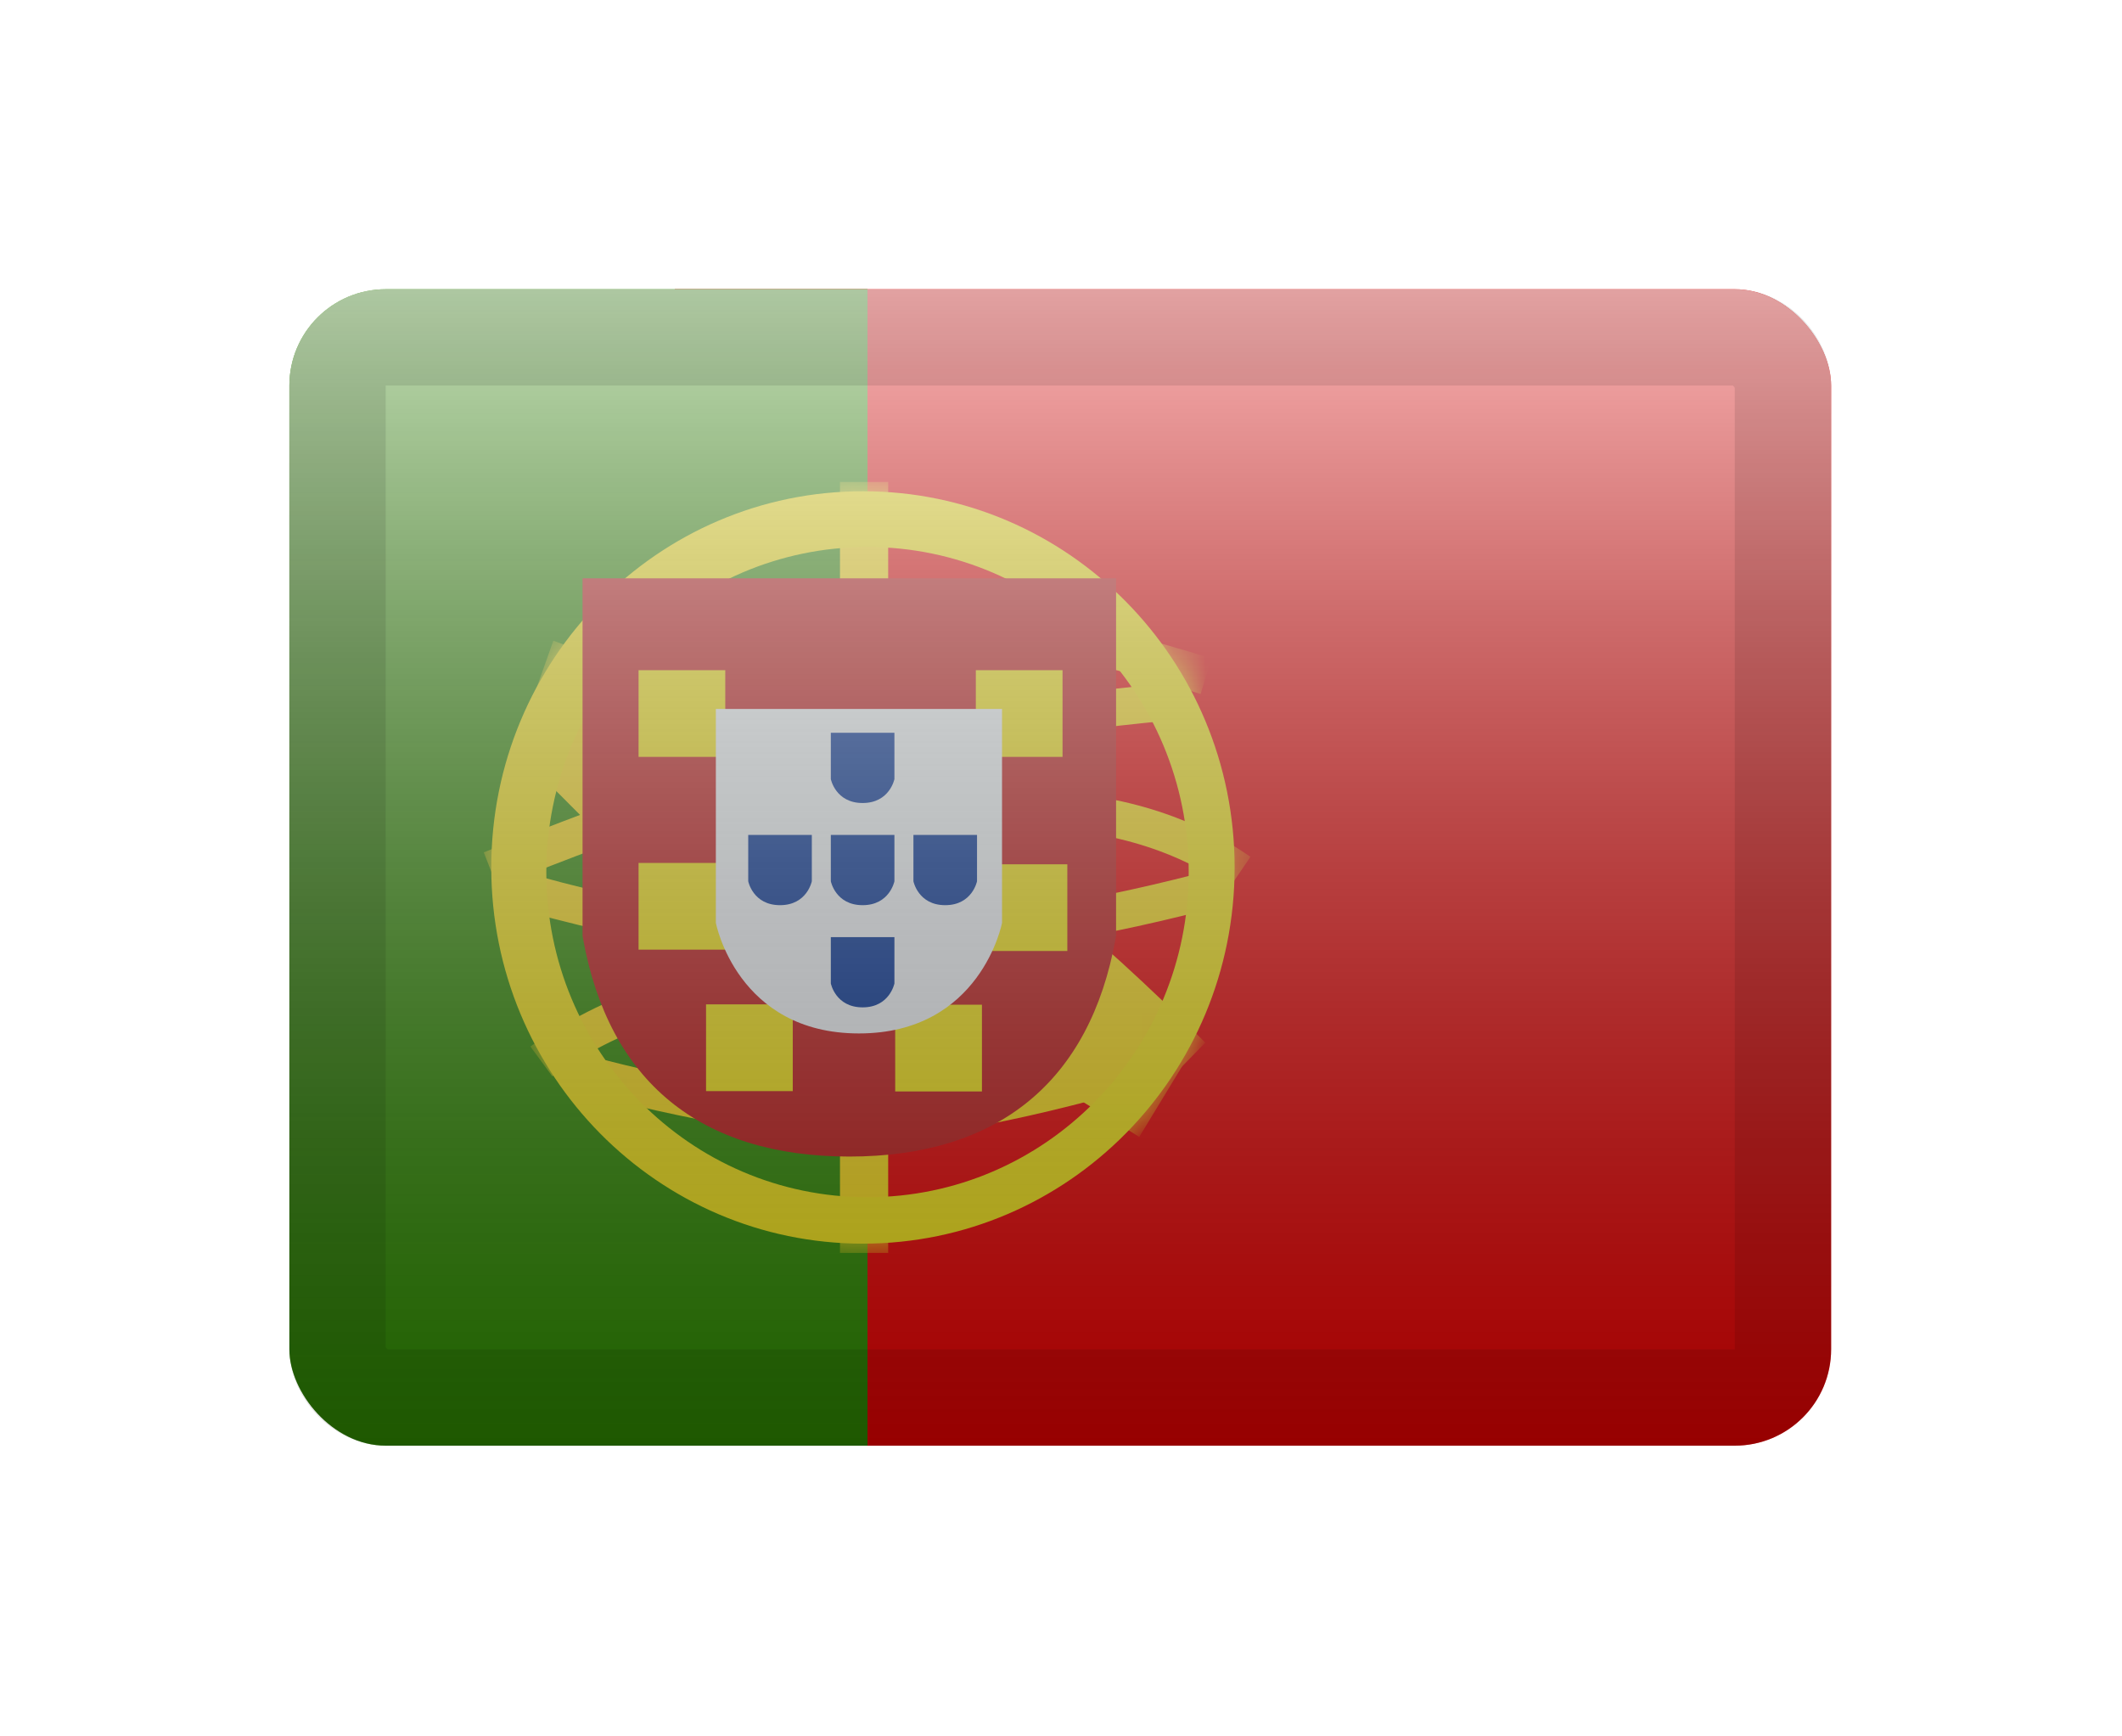 <svg width="66" height="54" viewBox="0 0 66 54" fill="none" xmlns="http://www.w3.org/2000/svg">
<g filter="url(#filter0_d_1666_1759)">
<g clip-path="url(#clip0_1666_1759)">
<g clip-path="url(#clip1_1666_1759)">
<rect width="47.953" height="35.965" transform="translate(9 3)" fill="white"/>
<path fill-rule="evenodd" clip-rule="evenodd" d="M20.988 3H56.953V38.965H20.988V3Z" fill="#EF0000"/>
<path fill-rule="evenodd" clip-rule="evenodd" d="M9 3H26.982V38.965H9V3Z" fill="#2F8D00"/>
<mask id="mask0_1666_1759" style="mask-type:luminance" maskUnits="userSpaceOnUse" x="15" y="9" width="24" height="24">
<path fill-rule="evenodd" clip-rule="evenodd" d="M26.84 32.682C20.455 32.682 15.28 27.444 15.28 20.983C15.28 14.521 20.455 9.283 26.84 9.283C33.224 9.283 38.4 14.521 38.4 20.983C38.4 27.444 33.224 32.682 26.84 32.682Z" fill="white"/>
</mask>
<g mask="url(#mask0_1666_1759)">
<path fill-rule="evenodd" clip-rule="evenodd" d="M26.126 8.994H27.625V13.038H26.126V8.994Z" fill="#FFE017"/>
<path fill-rule="evenodd" clip-rule="evenodd" d="M26.126 29.216H27.625V32.971H26.126V29.216Z" fill="#FFE017"/>
<path d="M15.466 21.587L15.046 20.513C19.67 18.667 23.159 17.477 25.527 16.94C29.001 16.153 32.818 15.571 36.978 15.193L37.08 16.344C32.967 16.717 29.199 17.292 25.776 18.068C23.479 18.588 20.038 19.762 15.466 21.587Z" fill="#FFE017"/>
<path d="M37.683 14.485L37.343 15.588C33.849 14.485 31.003 14.011 28.815 14.158L28.739 13.005C31.088 12.847 34.066 13.343 37.683 14.485Z" fill="#FFE017"/>
<path d="M38.892 20.652L38.246 21.605C36.465 20.369 34.271 19.747 31.648 19.747V18.592C34.491 18.592 36.911 19.277 38.892 20.652Z" fill="#FFE017"/>
<path d="M37.925 20.998L38.22 22.115C34.38 23.155 30.774 23.745 27.404 23.884C24.009 24.024 20.053 23.432 15.532 22.112L15.849 21.002C20.26 22.289 24.097 22.864 27.357 22.73C30.64 22.594 34.163 22.018 37.925 20.998Z" fill="#FFE017"/>
<path d="M37.489 26.431L35.685 28.281C32.255 24.855 29.236 22.405 26.645 20.933C24.01 19.435 20.574 17.915 16.342 16.378L17.21 13.931C21.567 15.513 25.129 17.09 27.903 18.666C30.721 20.267 33.91 22.855 37.489 26.431Z" fill="#FFE017"/>
<path d="M17.18 27.479L16.496 26.553C16.592 26.481 16.762 26.361 16.997 26.209C17.384 25.957 17.814 25.706 18.276 25.471C19.55 24.825 20.829 24.421 22.048 24.384C22.107 24.383 22.167 24.382 22.226 24.382V25.537C22.178 25.537 22.13 25.538 22.082 25.539C21.055 25.57 19.927 25.927 18.788 26.504C18.363 26.72 17.968 26.951 17.613 27.181C17.49 27.261 17.38 27.336 17.287 27.402C17.232 27.44 17.196 27.467 17.18 27.479Z" fill="#FFE017"/>
<path d="M17.709 27.88L17.997 26.762C21.803 27.764 24.738 28.264 26.786 28.264C28.826 28.264 31.863 27.674 35.877 26.492L36.196 27.601C32.087 28.812 28.957 29.419 26.786 29.419C24.622 29.419 21.602 28.905 17.709 27.88Z" fill="#FFE017"/>
<path d="M16.227 17.528L18.035 15.681L20.684 18.339L18.875 20.186L16.227 17.528Z" fill="#FFE017"/>
<path d="M31.232 26.749L32.578 24.534L36.779 27.148L35.434 29.363L31.232 26.749Z" fill="#FFE017"/>
</g>
<path fill-rule="evenodd" clip-rule="evenodd" d="M15.28 20.983C15.28 27.444 20.455 32.682 26.84 32.682C33.224 32.682 38.4 27.444 38.4 20.983C38.4 14.521 33.224 9.283 26.84 9.283C20.455 9.283 15.28 14.521 15.28 20.983ZM36.972 21.127C36.972 26.711 32.5 31.238 26.982 31.238C21.465 31.238 16.992 26.711 16.992 21.127C16.992 15.543 21.465 11.017 26.982 11.017C32.5 11.017 36.972 15.543 36.972 21.127Z" fill="#F9E813"/>
<path d="M20.474 13.768V23.149C21.091 26.863 23.172 28.72 26.716 28.72C30.26 28.72 32.34 26.863 32.958 23.149V13.768H20.474Z" fill="white"/>
<path d="M18.119 11.991H34.713V23.114L34.699 23.191C33.898 27.636 31.056 29.974 26.416 29.974C21.776 29.974 18.934 27.636 18.133 23.191L18.119 23.114V11.991Z" fill="#C51918"/>
<path fill-rule="evenodd" clip-rule="evenodd" d="M22.558 14.847H19.861V17.545H22.558V14.847ZM33.048 14.847H30.351V17.545H33.048V14.847Z" fill="#F9E813"/>
<path fill-rule="evenodd" clip-rule="evenodd" d="M19.861 20.842H22.558V23.539H19.861V20.842ZM30.5 20.884H33.197V23.581H30.5V20.884ZM30.541 25.252H27.843V27.95H30.541V25.252Z" fill="#F9E813"/>
<path fill-rule="evenodd" clip-rule="evenodd" d="M21.96 25.24H24.657V27.938H21.96V25.24Z" fill="#F9E813"/>
<path d="M22.265 16.053H31.166V22.708C31.166 22.708 30.506 26.145 26.716 26.145C22.926 26.145 22.265 22.708 22.265 22.708V16.053Z" fill="#F7FCFF"/>
<path d="M25.841 16.794H27.819V18.235C27.819 18.235 27.672 18.979 26.83 18.979C25.987 18.979 25.841 18.235 25.841 18.235V16.794Z" fill="#013399"/>
<path d="M25.841 19.971H27.819V21.412C27.819 21.412 27.672 22.156 26.83 22.156C25.987 22.156 25.841 21.412 25.841 21.412V19.971Z" fill="#013399"/>
<path d="M28.41 19.971H30.388V21.412C30.388 21.412 30.241 22.156 29.399 22.156C28.556 22.156 28.41 21.412 28.41 21.412V19.971Z" fill="#013399"/>
<path d="M23.272 19.971H25.25V21.412C25.25 21.412 25.103 22.156 24.261 22.156C23.418 22.156 23.272 21.412 23.272 21.412V19.971Z" fill="#013399"/>
<path d="M25.841 23.149H27.819V24.59C27.819 24.59 27.672 25.334 26.83 25.334C25.987 25.334 25.841 24.59 25.841 24.59V23.149Z" fill="#013399"/>
</g>
<rect x="9" y="3" width="47.953" height="35.965" fill="url(#paint0_linear_1666_1759)" style="mix-blend-mode:overlay"/>
</g>
<rect x="10.498" y="4.499" width="44.956" height="32.968" rx="1.499" stroke="black" stroke-opacity="0.1" stroke-width="2.997" style="mix-blend-mode:multiply"/>
</g>
<defs>
<filter id="filter0_d_1666_1759" x="0.009" y="0.003" width="65.936" height="53.947" filterUnits="userSpaceOnUse" color-interpolation-filters="sRGB">
<feFlood flood-opacity="0" result="BackgroundImageFix"/>
<feColorMatrix in="SourceAlpha" type="matrix" values="0 0 0 0 0 0 0 0 0 0 0 0 0 0 0 0 0 0 127 0" result="hardAlpha"/>
<feOffset dy="5.994"/>
<feGaussianBlur stdDeviation="4.496"/>
<feColorMatrix type="matrix" values="0 0 0 0 0 0 0 0 0 0 0 0 0 0 0 0 0 0 0.1 0"/>
<feBlend mode="normal" in2="BackgroundImageFix" result="effect1_dropShadow_1666_1759"/>
<feBlend mode="normal" in="SourceGraphic" in2="effect1_dropShadow_1666_1759" result="shape"/>
</filter>
<linearGradient id="paint0_linear_1666_1759" x1="32.977" y1="3" x2="32.977" y2="38.965" gradientUnits="userSpaceOnUse">
<stop stop-color="white" stop-opacity="0.7"/>
<stop offset="1" stop-opacity="0.3"/>
</linearGradient>
<clipPath id="clip0_1666_1759">
<rect x="9" y="3" width="47.953" height="35.965" rx="2.997" fill="white"/>
</clipPath>
<clipPath id="clip1_1666_1759">
<rect width="47.953" height="35.965" fill="white" transform="translate(9 3)"/>
</clipPath>
</defs>
</svg>
